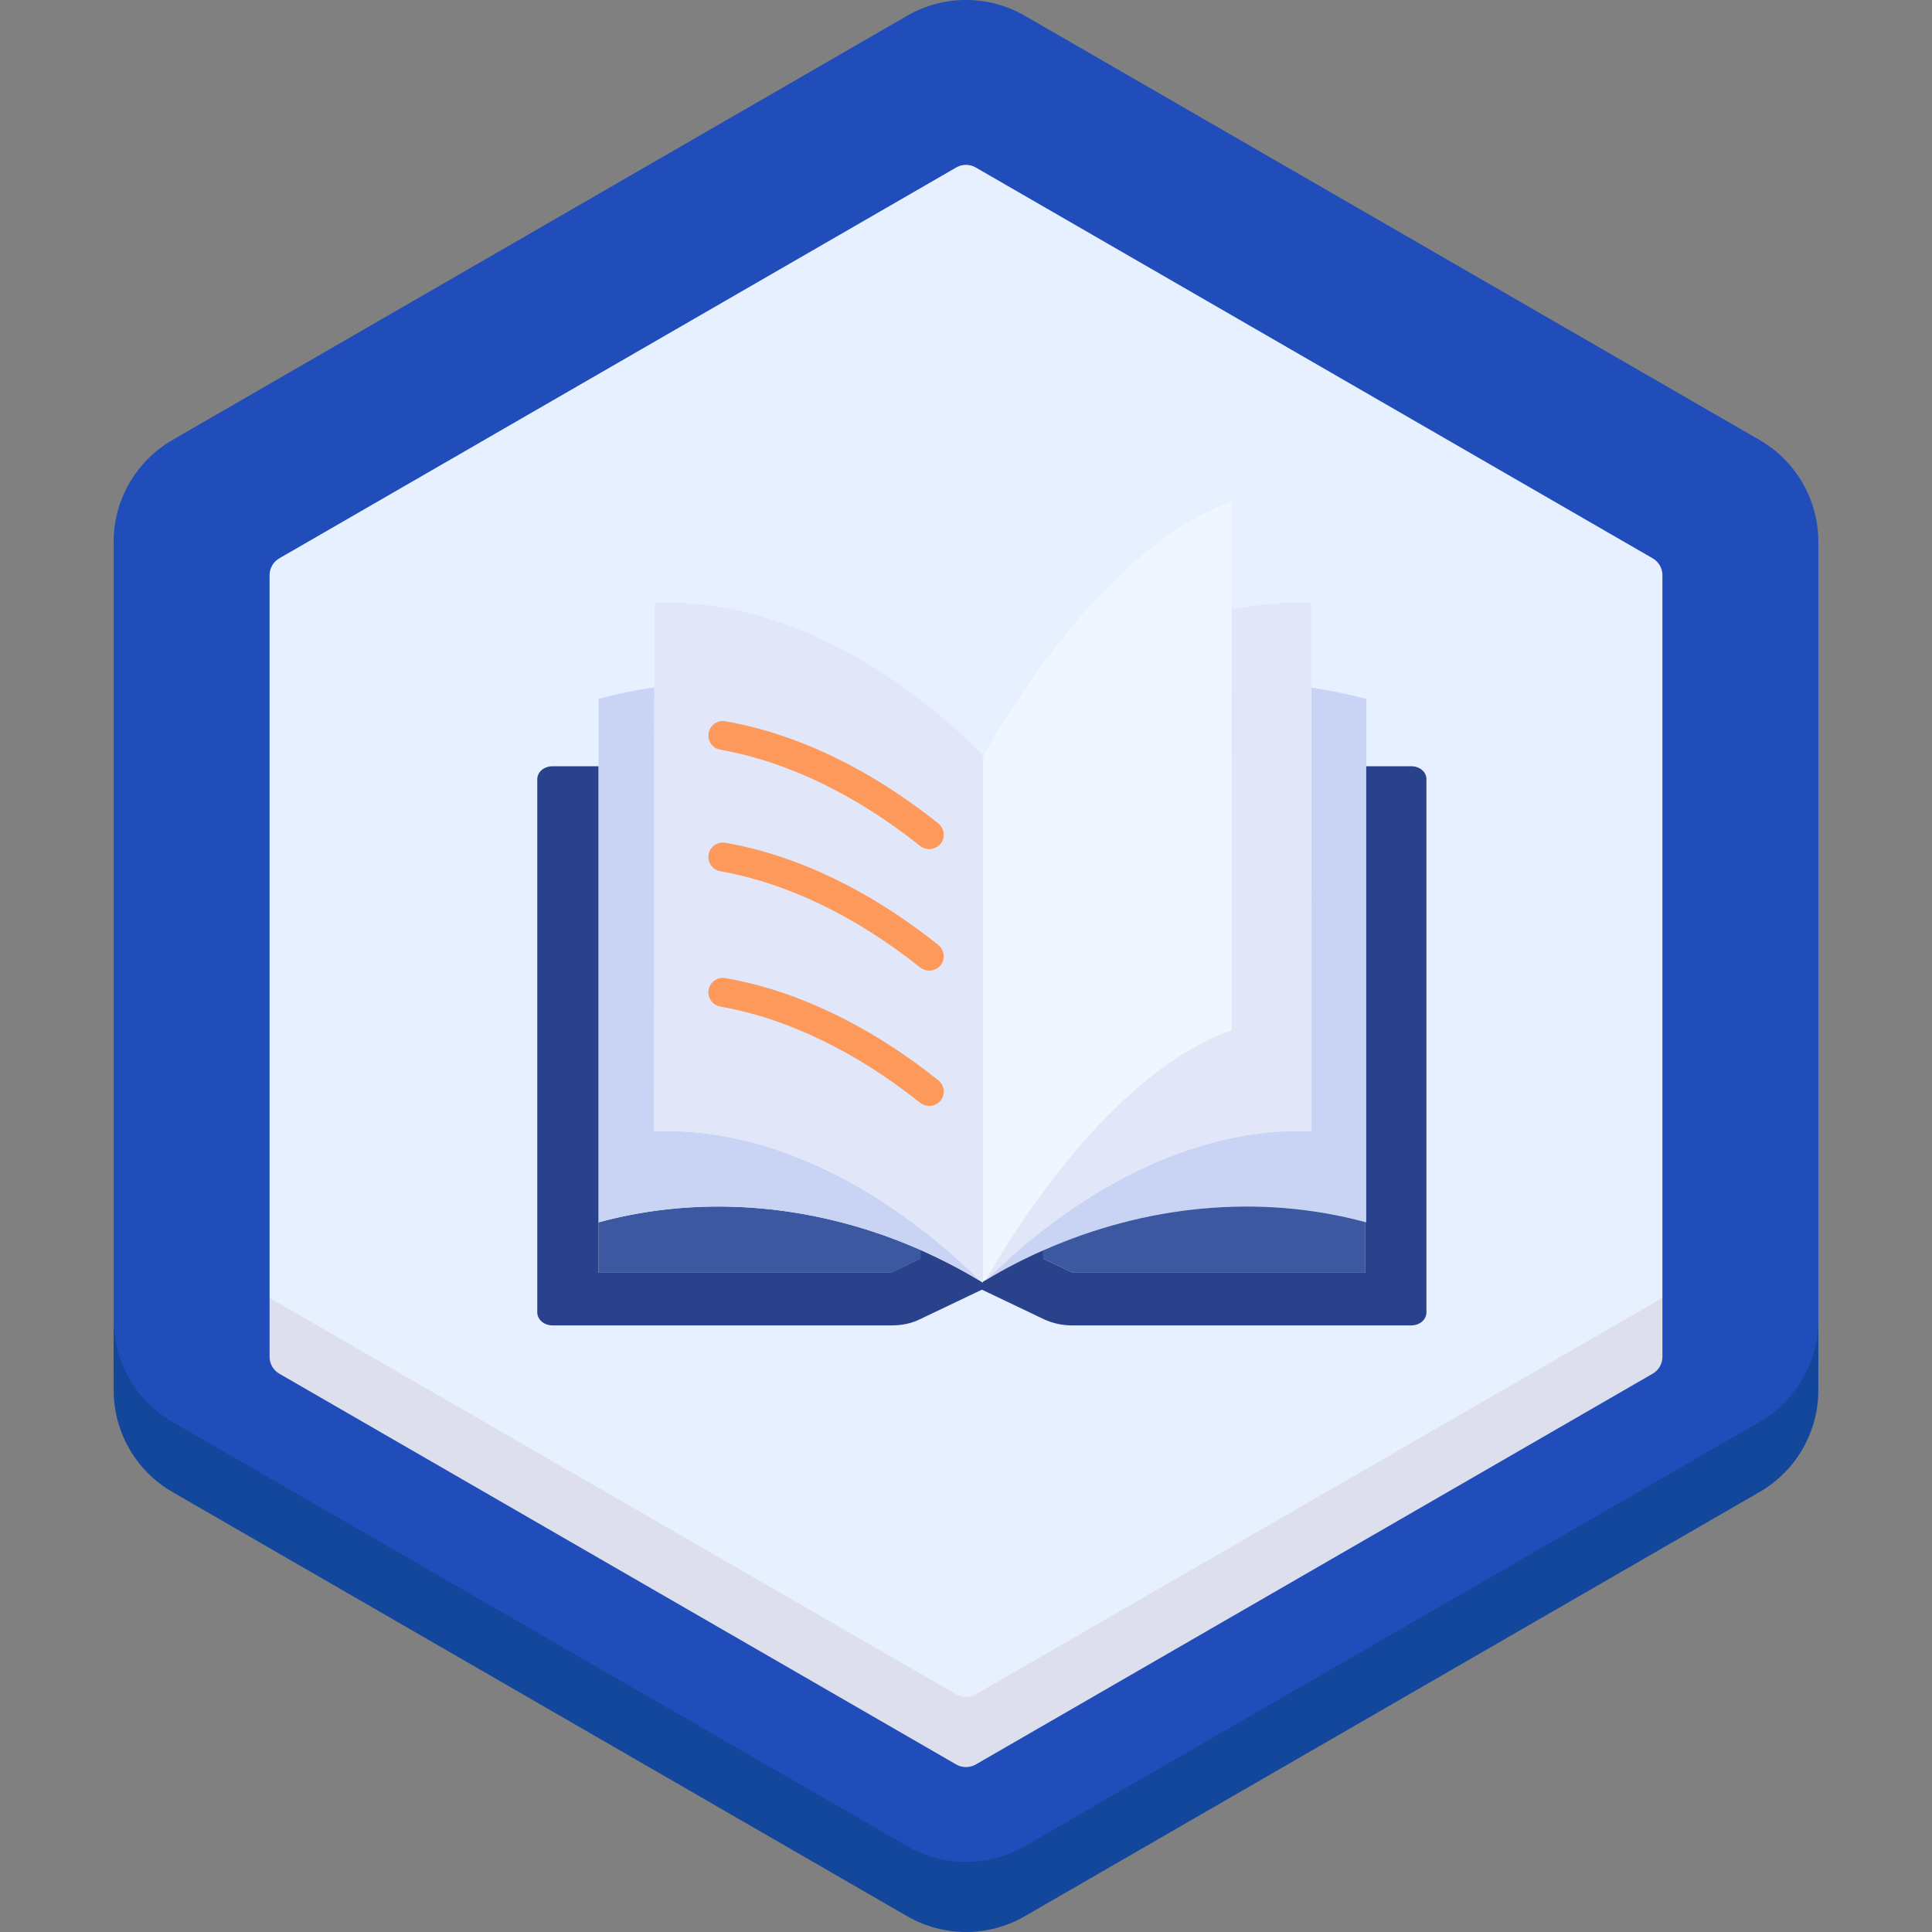 <?xml version="1.0" encoding="UTF-8"?>
<svg id="Layer_1" data-name="Layer 1" xmlns="http://www.w3.org/2000/svg" viewBox="0 0 512 512">
  <rect x="0" y="0" width="512" height="512" fill="#808080" stroke="none"/>
  <defs>
    <style>
      .cls-1 {
        fill: #c9d3f4;
      }

      .cls-2 {
        fill: #d3dcfb;
      }

      .cls-3 {
        fill: #e6f0ff;
      }

      .cls-4 {
        fill: #13479b;
      }

      .cls-5 {
        fill: #e1e7f9;
      }

      .cls-6 {
        fill: #204db9;
      }

      .cls-7 {
        fill: #3c58a0;
      }

      .cls-8 {
        fill: #fd995b;
      }

      .cls-9 {
        fill: #bec8f7;
      }

      .cls-10 {
        fill: none;
      }

      .cls-11 {
        fill: #2a428c;
      }

      .cls-12 {
        fill: #f0f6ff;
      }

      .cls-13 {
        fill: #dddfed;
      }
    </style>
  </defs>
  <g>
    <path class="cls-6" d="M481.88,359.42V143.58c0-11.13-5.94-21.42-15.58-26.98L271.58,4.17c-9.64-5.57-21.52-5.57-31.16,0L45.7,116.6c-9.64,5.57-15.58,15.85-15.58,26.98v215.84c0,11.13,5.94,21.42,15.58,26.98l194.72,112.42c9.64,5.57,21.52,5.57,31.16,0l194.72-112.42c9.64-5.57,15.58-15.85,15.58-26.98Z"/>
    <path class="cls-4" d="M466.3,376.82l-194.72,112.42c-9.64,5.57-21.52,5.57-31.16,0L45.7,376.82c-9.64-5.57-15.58-15.85-15.58-26.98v18.58c0,11.13,5.94,21.42,15.58,26.98l194.72,112.42c9.64,5.57,21.52,5.57,31.16,0l194.72-112.42c9.64-5.57,15.58-15.85,15.58-26.98v-18.58c0,11.13-5.94,21.42-15.58,26.98Z"/>
    <path class="cls-3" d="M440.56,343.97V152.43c0-1.84-.98-3.55-2.58-4.47L258.58,44.38c-1.6-.92-3.56-.92-5.16,0L74.02,147.96c-1.6,.92-2.58,2.63-2.58,4.47v191.55l10.79,15.81,173.77,100.33,173.77-100.33,10.79-15.81Z"/>
    <path class="cls-13" d="M71.44,343.97v15.6c0,1.84,.98,3.55,2.58,4.47l179.4,103.57c1.6,.92,3.56,.92,5.16,0l179.4-103.57c1.6-.92,2.58-2.63,2.58-4.47v-15.6l-181.98,105.06c-1.6,.92-3.56,.92-5.16,0l-181.98-105.06Z"/>
  </g>
  <g>
    <g>
      <path class="cls-2" d="M261.55,339.13c-.28,.23-.51,.51-.79,.79v-.32c.09-.05,.18-.09,.28-.18h.05c.14-.09,.32-.18,.46-.28Z"/>
      <path class="cls-5" d="M347.6,299.85c-23.71-1.06-48.76,8.78-71.08,26.16-5.13,3.97-10.12,8.36-14.93,13.13h-.05c-.18,.09-.32,.18-.51,.32,4.9-8.5,10.07-16.41,15.44-23.66,15.9-21.49,33.32-36.97,49.87-42.75v-69.97c-.05-7.3-.05-14.65-.05-21.95v-19.5c7.12-1.53,14.19-2.13,21.21-1.8v57.21c.09,27.59,.09,55.23,.09,82.82Z"/>
    </g>
    <path class="cls-9" d="M260.35,339.87s-.05,.05-.09,.05v-.14l.09,.09Z"/>
    <path class="cls-12" d="M326.39,203.07v69.92c-16.59,5.78-34.01,21.26-49.87,42.75-5.36,7.26-10.54,15.2-15.44,23.66h-.05c-.09,.05-.18,.09-.28,.18-.09,.05-.18,.09-.28,.18V201.22s-.05-.05-.09-.05c.14-.09,.23-.18,.37-.23v-1.06c19.55-33.83,43.3-59.16,65.63-66.92v48.16c-.05,7.35-.05,14.65,0,21.95h0Z"/>
    <path class="cls-1" d="M362.07,185.23v138.69c-.09-.05-.14-.05-.23-.05-28.51-7.67-58.65-4.34-85.36,7.49-5.08,2.22-10.03,4.81-14.79,7.67l.05-.09c4.71-4.67,9.66-9.01,14.74-12.94,22.37-17.38,47.37-27.22,71.12-26.16,0-27.59,0-55.23-.05-82.86v-34.75c4.9,.74,9.71,1.71,14.51,3Zm-100.33,153.71l-.05,.09s-.09,.05-.09,.05l.14-.14Z"/>
    <path class="cls-11" d="M374.08,203.07h-12.02v120.85s-.18-.05-.23-.05v13.4h-77.55l-7.81-3.7v-2.22c-5.13,2.26-10.12,4.85-14.93,7.72h-.05c-.18,.09-.32,.18-.51,.32h-.05c-.09,.05-.18,.09-.28,.18-.09,.05-.18,.09-.28,.18l-.09,.09h-.05l-.09-.09s-.05-.05-.05-.05l-.42-.28c-5.08-3.05-10.35-5.78-15.76-8.18v2.31l-7.76,3.7h-77.5V203.07h-12.25c-2.26,0-4.02,1.53-4.02,3.47v141.23c0,1.94,1.8,3.47,4.02,3.47h90.07c2.59,0,5.18-.55,7.39-1.66l16.36-7.81,16.36,7.81c2.26,1.06,4.81,1.66,7.39,1.66h90.03c2.26,0,4.02-1.53,4.02-3.47V206.54c.05-1.94-1.76-3.47-3.97-3.47h0Z"/>
    <path class="cls-7" d="M243.99,331.27v2.31l-7.76,3.7h-77.55v-13.36c28.51-7.72,58.65-4.44,85.31,7.35Zm117.85-7.39v13.4h-77.55l-7.81-3.7v-2.22c26.71-11.83,56.89-15.16,85.36-7.49Z"/>
    <path class="cls-1" d="M259.75,339.45c-5.08-3.05-10.35-5.78-15.76-8.18-26.67-11.78-56.8-15.07-85.36-7.35V185.23c4.85-1.34,9.8-2.36,14.79-3.05-.05,6.98-.05,13.91-.05,20.89v13.91c0,27.64,0,55.23-.05,82.86,23.57-1.06,48.39,8.64,70.62,25.79,5.5,4.16,10.77,8.83,15.81,13.82h0Z"/>
    <path class="cls-5" d="M260.49,201.22v138.55l-.09,.09h-.05l-.09-.09s-.05-.05-.05-.05l-.42-.28c-5.08-4.99-10.35-9.66-15.76-13.82-22.28-17.15-47.09-26.85-70.66-25.79,.05-27.59,.05-55.23,.05-82.86v-13.91c0-6.98,0-13.91,.05-20.89v-22.37c29.49-1.34,60.96,14.23,86.79,40.07v1.2l.09,.09h.05s.05,0,.09,.05h0Z"/>
    <path class="cls-8" d="M246.25,225.02c-.83,0-1.66-.28-2.4-.83-17.01-13.59-35.35-22.41-52.96-25.51-2.08-.37-3.47-2.36-3.1-4.44s2.36-3.47,4.44-3.1c18.9,3.28,38.4,12.66,56.43,27.08,1.66,1.34,1.94,3.74,.6,5.41-.79,.88-1.89,1.39-3,1.39h0Zm0,32.21c-.83,0-1.66-.28-2.4-.83-17.01-13.59-35.35-22.41-52.96-25.51-2.08-.37-3.47-2.36-3.1-4.44s2.36-3.47,4.44-3.1c18.9,3.28,38.4,12.66,56.43,27.08,1.66,1.34,1.94,3.74,.6,5.41-.79,.88-1.89,1.39-3,1.39h0Zm0,35.86c-.83,0-1.66-.28-2.4-.83-17.01-13.59-35.35-22.41-52.96-25.51-2.08-.37-3.47-2.36-3.1-4.44s2.36-3.47,4.44-3.1c18.9,3.28,38.4,12.66,56.43,27.08,1.66,1.34,1.94,3.74,.6,5.41-.79,.88-1.89,1.39-3,1.39Z"/>
    <path class="cls-10" d="M261.69,339.08l-1.43,2.45m2.5-4.25l-1.02,1.66"/>
  </g>
</svg>